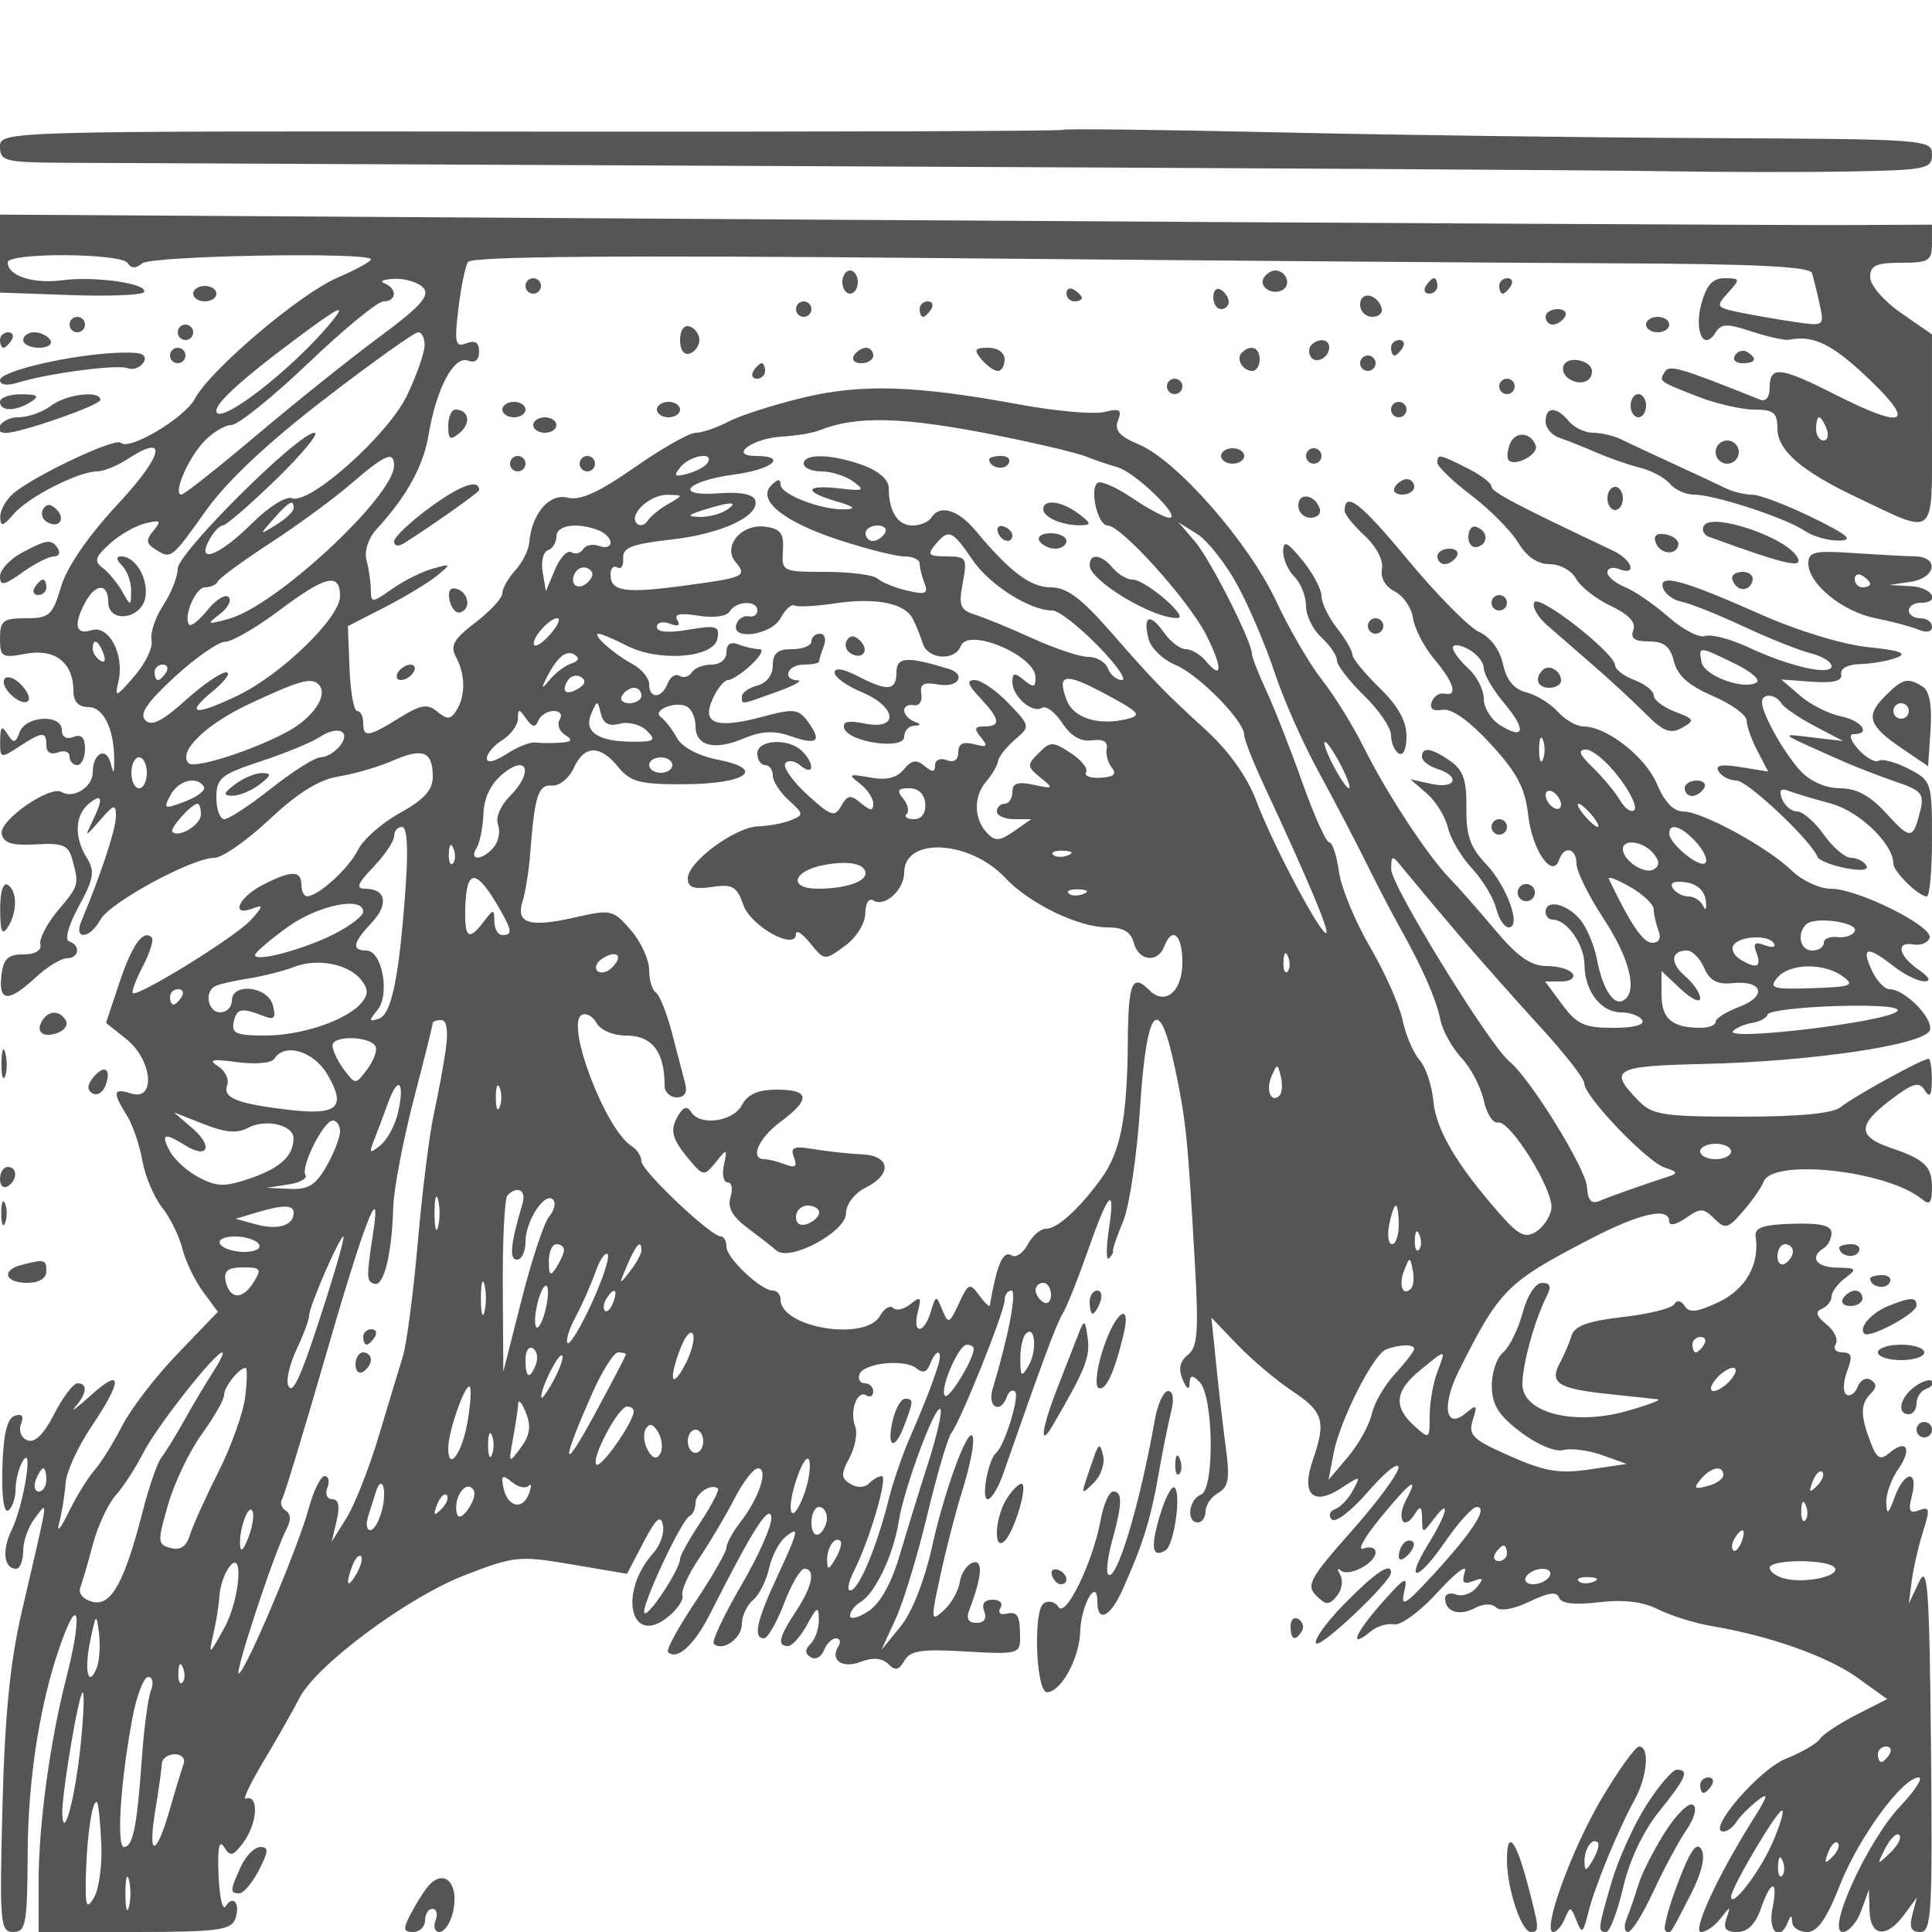 <svg xmlns="http://www.w3.org/2000/svg" version="1.0" width="250" height="250" viewBox="0 0 250 250" preserveAspectRatio="xMidYMid meet">
<g transform="translate(0,250) scale(0.01,-0.01)" fill="#555555" stroke="none">
<path d="M13753 23320 c-16 -17 -3117 -27 -6891 -23 -6823 7 -6862 6 -6862 -195 0 -185 66 -202 775 -208 426 -3 4960 -23 10075 -46 5115 -22 9908 -50 10650 -63 743 -13 1834 -15 2425 -4 1002 18 1075 33 1075 219 0 195 -71 200 -2875 213 -1581 7 -4105 40 -5609 75 -1503 34 -2747 48 -2763 32z"/>
<path d="M0 21719 l0 -505 910 -32 c500 -18 929 -1 953 38 66 108 -632 210 -1053 154 -381 -51 -710 56 -710 231 0 130 1472 121 1553 -10 44 -71 104 -72 187 -3 121 100 2960 150 2960 52 0 -28 -196 -135 -435 -238 -484 -207 -1645 -1193 -1843 -1565 -134 -251 -852 -678 -959 -570 -70 69 -1116 -423 -1388 -654 -96 -81 -174 -220 -172 -307 3 -131 34 -124 175 40 187 218 839 550 1079 550 82 0 260 72 393 159 530 347 468 55 -123 -580 -385 -413 -659 -812 -736 -1069 -112 -374 -152 -410 -457 -410 -293 0 -334 -32 -334 -261 0 -242 24 -257 336 -198 376 70 614 -116 614 -482 0 -139 64 -208 195 -208 197 -1 337 -294 333 -701 -1 -166 -9 -170 -47 -24 -57 219 -231 128 -231 -121 0 -188 -251 -347 -401 -254 -150 92 -811 -366 -777 -539 25 -123 132 -156 444 -138 352 20 420 -9 471 -200 88 -326 86 -331 -190 -659 -138 -165 -240 -360 -225 -432 18 -83 -67 -133 -222 -133 -198 0 -257 -57 -282 -275 -39 -341 92 -349 441 -25 149 138 331 250 406 250 159 0 182 168 30 218 -61 21 -10 208 125 456 194 354 210 452 105 622 -168 270 -158 552 25 704 176 146 191 71 44 -232 -99 -205 -93 -204 100 18 184 211 206 216 206 49 0 -161 -192 -744 -449 -1360 -102 -245 116 -223 249 25 118 221 1187 800 1476 800 100 0 420 224 711 497 367 345 642 515 896 556 202 32 516 124 699 204 389 171 518 120 518 -205 0 -175 -111 -298 -422 -470 -233 -128 -477 -343 -545 -478 -119 -240 -510 -597 -658 -602 -41 -1 -75 66 -75 148 0 190 -133 190 -505 -3 -311 -161 -417 -415 -126 -303 144 55 140 32 -23 -149 -196 -216 -1469 -1004 -1528 -945 -18 17 41 175 132 350 91 175 142 341 114 369 -110 110 -256 -95 -420 -588 l-172 -517 264 -211 c335 -267 384 -804 64 -703 -236 75 -248 20 -61 -279 76 -121 167 -385 202 -586 36 -201 150 -474 255 -608 106 -133 224 -374 264 -535 40 -161 160 -410 266 -555 l193 -262 -517 -538 c-285 -295 -609 -717 -721 -937 -113 -220 -275 -480 -361 -578 -86 -98 -238 -345 -337 -550 -105 -214 -154 -266 -116 -122 36 138 73 367 82 510 10 144 160 472 334 730 408 605 404 776 -8 404 -179 -161 -269 -228 -200 -148 150 173 162 304 27 304 -54 0 -189 -179 -300 -397 -134 -261 -252 -378 -346 -341 -81 31 -117 122 -84 210 40 104 13 140 -81 108 -98 -32 -147 -235 -160 -666 -12 -366 19 -595 75 -560 52 32 95 156 96 277 0 120 44 287 97 369 137 216 5 -585 -149 -900 -128 -260 -99 -500 58 -500 51 0 92 104 92 231 0 127 68 318 152 425 174 223 190 339 -169 -1206 -152 -651 -221 -1350 -251 -2525 -39 -1518 -29 -1625 140 -1625 163 0 182 103 186 1025 5 1022 180 2066 473 2825 200 517 217 181 29 -554 -213 -826 -360 -1909 -360 -2640 l0 -656 1239 0 c1058 0 1249 24 1303 164 75 196 -23 329 -122 168 -39 -62 -80 119 -92 403 -15 350 8 467 71 365 80 -128 115 -120 244 50 191 253 214 636 35 576 -39 -13 69 212 242 500 172 288 377 649 455 802 220 428 1399 1304 2144 1591 636 246 704 253 1382 137 l713 -121 213 408 c160 306 222 362 251 225 22 -101 -33 -263 -122 -362 -455 -503 -303 -1215 179 -836 127 100 215 230 196 288 -20 59 78 275 217 480 140 206 344 551 455 768 111 217 248 394 306 394 139 0 15 -384 -223 -688 -102 -132 -186 -283 -186 -338 0 -54 -181 -370 -402 -701 -221 -331 -381 -624 -354 -650 114 -115 342 91 544 493 539 1068 762 1422 793 1259 18 -92 -155 -488 -383 -879 -229 -391 -391 -736 -361 -766 109 -109 363 69 363 255 0 105 65 244 144 310 79 65 171 248 206 405 35 157 127 340 206 405 196 163 183 99 -105 -520 -262 -562 -308 -785 -165 -785 48 0 164 203 259 450 94 248 213 450 263 450 150 0 104 -229 -108 -550 -221 -333 -248 -450 -103 -450 53 0 164 124 246 275 129 238 150 247 153 70 2 -113 -45 -254 -105 -314 -78 -78 -78 -127 1 -176 60 -37 136 3 169 89 33 86 103 156 156 156 52 0 67 -45 33 -100 -114 -184 47 -296 291 -203 155 59 273 49 353 -29 91 -91 140 -81 209 43 74 131 223 153 794 119 657 -39 703 -29 703 164 0 306 -30 359 -182 324 -77 -17 -109 16 -72 75 37 60 -8 107 -101 107 -107 0 -146 -54 -109 -150 36 -94 -1 -150 -100 -150 -103 0 -136 55 -96 159 168 440 186 666 49 621 -76 -25 -153 -139 -170 -252 -16 -114 -110 -279 -207 -367 -169 -153 -171 -132 -41 464 74 344 201 834 282 1088 81 255 144 548 140 650 -12 314 -350 -558 -529 -1363 -102 -458 -263 -867 -413 -1050 l-246 -300 184 400 c101 220 286 828 411 1350 125 523 265 998 310 1056 121 155 689 1572 690 1719 0 69 39 125 87 125 76 0 -36 -589 -243 -1275 -70 -234 103 -328 184 -100 25 69 72 100 107 68 63 -57 -136 -702 -245 -793 -104 -88 -197 -600 -109 -600 47 0 136 146 199 325 492 1411 690 1946 770 2075 52 83 193 436 316 786 277 793 371 896 284 314 -37 -247 -37 -420 0 -383 37 36 61 81 53 100 -8 18 52 191 132 383 80 193 178 856 218 1475 85 1309 245 1487 452 500 142 -675 162 -867 256 -2506 52 -897 36 -1100 -89 -1200 -105 -82 -126 -181 -69 -319 51 -123 86 -144 90 -55 6 114 33 119 129 23 182 -182 197 -1389 19 -1458 -160 -61 -194 -360 -41 -360 55 0 100 65 100 145 0 80 74 186 164 237 133 75 152 185 99 580 -36 268 -93 758 -126 1088 l-61 600 337 -351 c185 -193 505 -463 711 -600 402 -267 438 -390 264 -892 -155 -442 4 -601 364 -365 256 168 260 167 156 -26 -58 -109 -162 -219 -232 -244 -69 -24 -89 -84 -43 -133 47 -50 254 109 472 361 214 248 390 389 392 313 2 -75 -271 -445 -606 -823 -539 -608 -592 -704 -460 -836 129 -128 165 -129 268 -6 65 79 85 201 44 273 -41 71 -39 97 4 58 100 -91 453 92 453 235 0 59 -70 80 -156 48 -86 -33 10 142 212 389 399 487 515 569 339 240 -128 -240 -31 -409 109 -188 76 119 94 110 98 -53 4 -197 6 -197 151 -6 221 292 177 78 -64 -312 -321 -519 -152 -510 206 11 173 251 359 457 413 457 154 0 -45 -312 -548 -861 -373 -407 -438 -447 -390 -239 51 219 15 201 -296 -150 -346 -391 -423 -598 -134 -358 80 66 216 106 301 89 86 -17 341 172 566 419 224 248 382 366 349 264 -45 -143 -20 -172 107 -123 136 52 144 37 44 -83 -67 -80 -186 -121 -264 -91 -79 30 -143 7 -143 -50 0 -173 183 -233 383 -126 111 59 223 63 277 9 53 -53 229 -23 433 76 243 118 354 133 381 51 26 -77 198 -97 515 -60 320 38 571 8 768 -92 161 -81 473 -179 693 -216 751 -126 1500 -392 1885 -668 l385 -277 -403 -205 c-222 -114 -433 -254 -469 -312 -36 -58 -235 -173 -442 -256 -346 -139 -1033 -941 -805 -941 49 0 125 56 169 125 44 69 166 193 271 275 153 120 141 69 -61 -251 -451 -717 -789 -1449 -668 -1449 64 0 177 79 252 175 130 167 134 167 76 0 -45 -129 -8 -175 140 -175 133 0 236 101 305 300 135 387 227 387 150 0 -59 -296 95 -432 199 -175 40 100 52 100 58 0 4 -69 91 -125 193 -125 133 0 252 170 425 610 242 614 810 1390 1018 1390 62 0 -47 -169 -241 -375 -421 -446 -960 -1625 -742 -1625 76 0 184 124 239 275 l100 275 8 -275 c10 -337 221 -360 449 -50 l165 225 -60 -225 c-44 -165 -16 -225 103 -225 145 0 159 245 138 2404 -21 2072 -42 2365 -155 2125 l-132 -279 39 300 c22 165 87 450 146 634 92 288 85 326 -51 274 -125 -48 -144 -10 -93 191 85 340 -99 320 -225 -24 -80 -220 -102 -234 -108 -72 -4 111 64 305 152 431 185 264 117 404 -106 219 -126 -104 -167 -81 -252 143 -130 341 -129 487 7 623 78 78 78 127 -1 176 -60 37 -136 -2 -169 -88 -33 -86 -99 -132 -146 -103 -47 29 -43 164 8 300 75 195 62 246 -59 246 -85 0 -124 48 -88 107 36 58 -17 174 -119 256 -133 107 -150 164 -60 202 69 28 125 99 125 157 0 58 79 166 175 239 159 121 150 133 -100 136 -274 3 -365 135 -175 253 55 34 100 122 100 196 0 96 -141 130 -502 119 -384 -11 -497 -50 -480 -165 54 -361 -127 -682 -479 -849 -277 -131 -382 -143 -439 -51 -46 74 -99 83 -135 24 -33 -54 -334 -129 -668 -166 -444 -51 -622 -115 -660 -239 -28 -93 -97 -253 -153 -356 -138 -257 -23 -332 616 -400 303 -32 595 -63 650 -70 55 -6 -125 -74 -400 -152 -687 -193 -1350 -22 -1350 349 0 255 159 830 313 1135 65 127 49 175 -58 175 -86 0 -191 -161 -252 -388 -57 -214 -172 -444 -254 -513 -82 -68 -147 -264 -145 -436 2 -241 88 -377 373 -594 213 -161 447 -260 553 -232 101 26 327 -3 502 -66 l318 -114 -480 -71 c-393 -58 -579 -27 -1031 173 -487 215 -543 270 -481 467 63 197 52 207 -92 87 -264 -219 -314 100 -87 552 524 1046 616 1139 1679 1693 662 345 1042 431 1042 236 0 -60 91 -42 213 44 190 133 231 132 370 -7 141 -141 177 -132 376 100 121 141 237 308 259 372 105 315 1603 153 2055 -222 97 -81 127 -46 127 151 0 277 -91 364 -542 518 -418 143 -420 293 -5 609 299 228 379 252 453 134 67 -106 91 -71 92 132 1 151 -18 275 -43 275 -79 0 -979 -495 -1134 -624 -100 -83 -527 -125 -1282 -125 -1001 -1 -1156 22 -1330 199 -405 413 -329 457 841 483 1397 32 2849 248 2921 434 56 147 -320 533 -520 533 -66 0 -170 113 -233 250 -136 299 -55 314 282 50 138 -108 316 -197 397 -198 97 -1 71 52 -75 154 -260 182 -293 365 -57 323 90 -16 182 22 204 85 52 147 -928 636 -1275 636 -147 0 -374 104 -505 232 -314 304 -1163 768 -1407 768 -126 0 -243 122 -340 353 -147 352 -649 746 -952 747 -87 0 -237 86 -332 191 -95 105 -278 218 -407 250 -160 40 -257 157 -302 365 -41 186 -162 350 -308 416 -132 60 -549 483 -928 940 -610 736 -813 892 -813 625 0 -43 117 -187 260 -320 151 -140 244 -319 223 -429 -23 -114 42 -228 165 -291 111 -56 218 -212 237 -347 19 -134 143 -373 275 -530 258 -306 309 -485 128 -445 -62 14 -135 -35 -162 -108 -31 -87 18 -122 139 -102 120 21 344 -138 623 -441 343 -372 447 -569 487 -922 51 -454 314 -833 400 -577 63 188 225 150 225 -52 0 -98 158 -417 350 -709 338 -514 445 -944 261 -1057 -129 -80 -273 143 -348 536 -36 189 -139 426 -230 525 -177 196 -433 245 -433 82 0 -55 42 -100 93 -100 182 0 407 -319 410 -582 4 -347 214 -618 477 -618 115 0 236 -45 270 -100 38 -61 -109 -100 -375 -100 -370 0 -472 46 -659 300 l-222 300 209 0 c115 0 181 45 147 100 -34 55 -185 100 -336 100 -205 0 -376 120 -669 469 -217 259 -483 560 -591 671 -285 294 -814 1101 -1109 1694 -142 284 -385 676 -540 871 -155 196 -422 654 -592 1018 -357 762 -1285 1821 -1778 2027 -249 104 -317 182 -268 309 54 141 23 160 -176 110 -134 -33 -625 10 -1092 96 -1360 251 -2057 272 -2819 87 -377 -92 -808 -230 -957 -309 -150 -78 -340 -143 -423 -143 -82 -1 -438 -203 -790 -449 -464 -324 -702 -432 -867 -390 -236 59 -464 -210 -495 -585 -8 -95 -89 -256 -181 -357 -92 -102 -167 -235 -167 -297 0 -61 -157 -231 -348 -377 -283 -216 -330 -300 -250 -449 122 -227 123 -501 4 -690 -74 -117 -119 -120 -246 -15 -128 107 -212 93 -494 -81 -404 -250 -466 -258 -466 -60 0 82 -35 150 -78 150 -43 0 -87 247 -99 549 l-21 549 474 243 c261 134 564 316 674 406 195 160 194 162 -50 95 -137 -38 -374 -155 -525 -262 -262 -184 -275 -185 -276 -12 -1 100 -26 272 -56 383 -31 118 22 282 129 400 392 427 607 817 675 1227 99 595 328 1025 508 956 92 -35 145 7 145 116 0 118 -51 152 -164 108 -144 -55 -157 1 -105 442 33 278 89 552 125 610 46 73 1941 89 6180 50 3363 -31 7253 -61 8645 -67 1832 -7 2542 -42 2567 -127 19 -64 64 -245 98 -402 62 -282 58 -285 -316 -231 -209 31 -528 86 -710 123 -315 65 -322 76 -159 256 161 178 159 188 -43 188 -155 0 -236 -88 -301 -325 -98 -358 28 -625 180 -381 74 120 149 123 471 16 211 -69 428 -117 483 -106 316 63 561 -57 1029 -504 622 -593 470 -663 -441 -201 -701 355 -839 370 -839 90 0 -128 -49 -191 -125 -160 -1036 415 -1173 455 -1231 361 -79 -127 -87 -121 433 -324 235 -91 561 -166 725 -166 249 0 298 -40 298 -243 0 -285 308 -552 1036 -897 1033 -490 964 -552 964 870 l0 1243 -400 277 c-224 156 -400 359 -400 464 0 150 76 186 400 186 359 0 400 26 400 247 l0 246 -1125 -5 c-619 -3 -6244 26 -12500 65 l-11375 70 0 -504z m5482 -448 c82 -99 -50 -245 -562 -623 -369 -272 -1084 -844 -1590 -1271 -506 -428 -948 -777 -982 -777 -113 0 73 447 281 675 113 124 277 225 364 225 86 0 534 360 995 800 460 440 899 800 974 800 172 0 181 166 13 234 -69 28 -7 54 138 58 144 4 311 -50 369 -121z m-1195 -439 c-501 -612 -1487 -1372 -1487 -1146 0 106 335 410 997 905 598 447 699 497 490 241z m1207 -307 c-3 -96 -104 -383 -225 -637 -242 -511 -1262 -1423 -1492 -1335 -76 30 -304 -114 -510 -319 -418 -419 -733 -544 -562 -225 56 105 136 191 178 191 42 0 353 270 693 600 339 330 561 600 493 600 -207 0 -1769 -1554 -1770 -1760 0 -104 -85 -318 -188 -474 -103 -157 -170 -359 -150 -450 21 -91 -79 -301 -222 -466 -242 -279 -256 -284 -206 -65 79 348 -124 731 -350 660 -206 -66 -236 70 -79 362 131 245 296 249 296 7 0 -289 441 -228 483 67 34 243 -133 519 -315 519 -70 0 -66 -42 12 -120 66 -66 119 -212 117 -325 -3 -204 -4 -204 -118 -5 -63 110 -176 246 -252 303 -113 84 -96 140 93 311 126 115 334 234 461 264 196 48 212 34 106 -93 -100 -121 -96 -168 19 -241 210 -133 207 -135 659 499 273 383 797 876 1536 1444 616 475 1161 863 1210 863 49 0 86 -79 83 -175z m7456 -1169 c495 -100 990 -218 1100 -262 110 -45 293 -107 407 -139 231 -64 841 -655 676 -655 -58 0 -272 113 -476 252 -204 138 -407 229 -450 202 -115 -71 -5 -554 126 -554 175 0 1044 -964 1272 -1410 217 -426 216 -606 -3 -342 -70 83 -186 152 -259 152 -72 0 -201 99 -285 219 -179 256 -274 212 -195 -90 31 -117 187 -267 347 -333 301 -125 890 -724 890 -906 0 -56 109 -336 242 -621 573 -1231 857 -1903 821 -1940 -58 -57 -695 1143 -906 1707 -113 302 -352 641 -634 900 -579 531 -673 628 -1264 1303 -368 421 -558 561 -760 561 -265 0 -529 198 -973 731 -231 276 -467 346 -576 169 -34 -55 -144 -100 -245 -100 -189 0 -305 186 -305 488 0 104 -132 219 -332 292 -404 146 -768 156 -768 20 0 -55 104 -100 231 -100 127 0 311 -59 410 -131 158 -115 136 -126 -181 -89 -448 52 -468 -43 -35 -168 225 -65 260 -97 115 -103 -304 -13 -840 192 -840 321 0 76 -36 74 -118 -8 -192 -192 152 -472 874 -709 357 -117 737 -213 846 -213 109 0 198 -41 198 -92 0 -50 28 -165 63 -255 52 -136 14 -152 -225 -95 -159 37 -331 107 -383 155 -52 48 -353 87 -669 87 -564 0 -573 5 -555 275 15 222 -28 281 -225 309 -307 44 -559 -249 -390 -453 156 -188 123 -204 -667 -310 -764 -103 -949 -75 -949 146 0 79 40 120 89 90 48 -30 82 23 75 117 -11 139 107 186 621 244 661 75 1157 309 1086 513 -26 74 -202 107 -467 86 -599 -46 -430 159 200 243 494 66 695 240 276 240 -356 0 -46 229 341 251 181 10 397 46 479 79 492 197 1102 178 2350 -74z m10686 94 c32 -82 14 -150 -39 -150 -53 0 -97 68 -97 150 0 83 18 150 39 150 22 0 66 -67 97 -150z m-18537 -475 c-3 -398 -1529 -1815 -2133 -1981 -290 -80 -300 -76 -123 58 106 80 158 180 116 222 -42 42 -163 -32 -270 -163 -107 -132 -214 -220 -238 -196 -88 89 77 485 202 485 72 0 145 34 164 75 18 42 326 267 683 500 358 233 830 580 1050 771 432 374 551 424 549 229z m4058 37 c-29 -48 -147 -112 -261 -142 -170 -45 -186 -29 -89 88 126 152 441 201 350 54z m-507 -531 c-110 -63 -231 -161 -270 -220 -38 -58 -100 -74 -139 -36 -113 114 166 375 396 372 210 -3 210 -5 13 -116z m-4850 -57 c0 -42 -101 -138 -225 -214 -224 -138 -224 -138 -35 76 204 229 260 259 260 138z m5600 -24 c-82 -53 -240 -93 -350 -89 -165 7 -156 23 50 89 354 113 475 113 300 0z m-1658 -261 c87 -33 158 -105 158 -160 0 -55 -66 -75 -147 -44 -81 31 -174 12 -207 -41 -33 -53 -102 -71 -153 -40 -51 32 -146 -68 -211 -223 l-118 -281 -42 247 c-23 135 8 263 68 283 61 20 110 100 110 178 0 147 266 187 542 81z m3708 -39 c-34 -55 -104 -100 -156 -100 -52 0 -94 45 -94 100 0 55 70 100 156 100 86 0 128 -45 94 -100z m4566 -679 c152 -281 366 -786 477 -1122 110 -337 365 -912 566 -1280 201 -368 476 -894 612 -1169 135 -275 334 -657 442 -850 297 -531 469 -923 527 -1202 29 -139 151 -358 271 -487 121 -129 250 -376 288 -548 37 -172 120 -302 184 -288 158 34 724 -878 692 -1115 -14 -104 -103 -238 -198 -298 -142 -89 -228 -46 -478 240 -554 632 -817 1081 -852 1452 -18 201 -99 440 -179 531 -80 91 -179 323 -219 515 -40 193 -230 620 -423 950 -193 330 -373 769 -401 975 -28 206 -84 375 -125 375 -40 0 -197 349 -348 775 -151 426 -360 958 -464 1182 -103 223 -188 440 -188 481 0 161 -540 1226 -739 1457 l-211 246 245 -154 c134 -85 369 -385 521 -666z m-3433 336 c222 -327 743 -657 1036 -657 77 0 338 -202 581 -450 243 -247 386 -450 318 -450 -68 0 -150 68 -182 150 -31 83 -145 150 -253 150 -108 0 -429 106 -714 236 -286 130 -622 269 -747 308 -198 62 -220 117 -164 414 60 322 48 342 -209 342 -232 0 -254 23 -149 150 175 211 220 193 483 -193z m-4973 -287 c-128 -128 -258 -29 -163 125 37 60 113 80 169 45 68 -42 66 -98 -6 -170z m-3210 -187 c0 -274 -756 -1009 -1317 -1280 -562 -271 -700 -251 -333 50 165 135 244 246 175 247 -68 0 -307 -165 -529 -366 -296 -267 -435 -335 -515 -255 -81 81 21 232 379 562 269 248 564 453 655 455 91 2 404 184 697 404 603 453 788 496 788 183z m7410 -288 c42 -80 100 -224 130 -320 64 -209 416 -234 493 -34 94 245 967 -123 967 -409 0 -128 -28 -134 -150 -32 -122 101 -150 96 -150 -26 0 -186 259 -411 385 -333 51 31 168 -57 260 -197 111 -169 240 -244 386 -224 142 19 209 -18 190 -106 -15 -74 15 -187 67 -250 66 -80 23 -118 -146 -128 -132 -8 -217 23 -188 70 29 47 -60 159 -198 249 -233 153 -263 153 -416 0 -153 -153 -151 -176 23 -317 176 -143 171 -148 -88 -93 -205 44 -275 20 -275 -93 0 -84 -45 -152 -100 -152 -55 0 -100 -45 -100 -100 0 -55 100 -100 222 -100 l223 0 -224 -156 c-183 -129 -245 -133 -347 -25 -174 184 -180 472 -14 666 78 91 147 210 154 265 7 55 105 179 217 277 203 176 203 176 -83 475 -157 164 -352 298 -434 298 -112 0 -95 -57 69 -231 259 -277 273 -369 55 -369 -129 0 -138 -29 -45 -142 97 -117 82 -133 -87 -88 -144 37 -206 6 -206 -105 0 -100 -56 -137 -150 -101 -83 32 -150 3 -150 -66 0 -92 -34 -95 -137 -9 -104 87 -168 76 -269 -46 -92 -111 -226 -143 -438 -103 -272 50 -286 41 -131 -78 96 -74 175 -191 175 -260 0 -99 -34 -98 -160 6 -134 112 -174 106 -254 -36 -84 -151 -132 -135 -438 143 -188 172 -317 353 -287 404 32 51 118 40 198 -26 171 -143 189 19 21 187 -173 173 -580 151 -580 -30 0 -82 45 -150 100 -150 55 0 100 -61 100 -135 0 -73 93 -218 207 -321 195 -177 196 -191 25 -258 -100 -40 -290 -75 -423 -79 -297 -9 -909 -462 -909 -673 0 -118 76 -146 311 -111 268 39 324 7 407 -231 97 -280 682 -602 682 -376 0 59 83 4 184 -121 184 -227 186 -227 447 -37 150 109 264 292 266 423 2 134 47 204 107 166 146 -89 396 139 396 362 0 465 850 421 1307 -68 311 -332 948 -641 1321 -641 207 0 306 -58 343 -200 61 -235 310 -266 393 -50 104 271 236 157 236 -203 0 -377 -222 -565 -427 -360 -222 222 -273 102 -279 -662 -7 -986 -93 -1430 -344 -1775 -287 -395 -568 -650 -715 -650 -71 0 -177 -91 -236 -203 -60 -111 -152 -176 -205 -143 -115 71 -192 -103 -286 -648 -5 -24 -66 36 -138 134 -120 164 -140 157 -262 -106 -124 -265 -138 -271 -214 -84 -80 194 -84 193 -150 -25 -88 -294 -243 -294 -167 0 49 192 35 207 -94 101 -83 -68 -184 -91 -225 -51 -40 40 -117 -5 -170 -101 -189 -336 -1288 -155 -1288 212 0 63 -45 114 -99 114 -155 0 -601 421 -601 568 0 73 -34 133 -75 134 -131 2 -1025 850 -1025 971 0 65 -57 153 -127 197 -336 210 -855 1567 -649 1695 56 35 144 -11 194 -101 52 -94 217 -164 383 -164 339 0 499 -209 499 -650 0 -82 71 -150 157 -150 100 0 140 63 110 175 -25 96 -102 390 -170 653 -68 262 -163 501 -211 530 -47 30 -86 161 -86 292 0 132 -107 363 -237 514 -228 265 -255 271 -717 166 -593 -136 -776 -80 -684 207 37 117 81 393 98 613 58 755 104 901 282 885 94 -8 221 93 281 225 137 301 341 306 577 15 156 -192 278 -225 838 -223 811 2 1087 192 459 316 -260 51 -470 162 -537 283 -60 110 -154 230 -207 269 -127 90 203 219 342 133 58 -36 105 -147 105 -248 0 -257 240 -321 616 -163 233 98 398 108 607 35 352 -123 418 -72 235 179 -126 173 -181 179 -594 69 -599 -160 -790 -91 -642 233 61 133 150 242 198 242 49 0 185 90 303 200 118 110 165 200 104 200 -61 0 -182 27 -269 61 -104 40 -158 5 -158 -100 0 -93 -82 -161 -194 -161 -107 0 -222 -46 -257 -102 -35 -56 -105 -75 -157 -43 -51 32 -120 -13 -153 -99 -76 -197 -239 -204 -239 -10 0 81 -100 201 -223 266 -244 131 -528 388 -429 388 34 0 197 -70 363 -155 413 -214 1125 -159 1172 90 32 165 -10 178 -374 117 -264 -45 -409 -32 -409 36 0 58 75 77 166 42 108 -42 143 -25 98 47 -47 77 36 94 271 56 199 -32 368 -9 408 56 86 138 357 147 357 11 0 -55 -51 -89 -112 -75 -62 14 -134 -31 -159 -100 -80 -218 453 -146 572 78 60 111 141 185 179 162 39 -22 273 -10 520 27 529 79 905 5 1010 -197z m-4681 -192 c-92 -108 -188 -177 -213 -152 -60 59 185 349 295 349 48 0 11 -89 -82 -197z m-5791 -258 c34 -89 18 -129 -39 -94 -55 33 -99 103 -99 155 0 144 72 112 138 -61z m17862 -191 c0 -76 118 -279 262 -451 293 -347 268 -486 -52 -286 -116 72 -210 226 -210 342 0 115 -90 291 -200 391 -110 100 -200 221 -200 269 0 48 90 40 200 -19 110 -59 200 -170 200 -246z m-11805 61 c-80 -26 -205 -119 -277 -206 -104 -125 -117 -127 -60 -9 139 286 265 397 373 331 72 -45 60 -84 -36 -116z m-5245 -115 c-34 -55 -82 -100 -106 -100 -24 0 -44 45 -44 100 0 55 48 100 106 100 58 0 78 -45 44 -100z m5339 -207 c-161 -99 -234 -47 -142 102 37 60 114 79 171 44 67 -41 57 -93 -29 -146z m7089 -398 c-363 -89 -687 14 -774 243 -132 347 -27 364 501 81 445 -239 476 -275 273 -324z m-10456 449 c132 -132 -65 -431 -405 -613 -459 -247 -1199 -482 -1276 -406 -145 146 223 504 788 768 646 302 800 345 893 251z m4178 -144 c0 -55 -70 -100 -156 -100 -86 0 -128 45 -94 100 34 55 104 100 156 100 52 0 94 -45 94 -100z m-278 -365 c112 29 269 -12 348 -91 126 -125 101 -144 -188 -142 -446 2 -632 129 -531 363 78 179 81 179 124 1 30 -129 104 -169 247 -131z m-1056 40 c28 69 117 125 198 125 83 0 118 -49 79 -111 -38 -61 -7 -151 69 -199 106 -67 92 -90 -62 -100 -110 -8 -255 -7 -323 2 -67 9 -236 -59 -375 -150 -151 -99 -252 -121 -252 -54 0 61 90 167 200 235 110 69 201 193 202 276 1 134 13 134 107 1 80 -113 119 -119 157 -25z m-2573 -334 c-65 -78 -175 -141 -246 -141 -71 0 -357 -180 -635 -400 -278 -220 -552 -400 -609 -400 -57 0 -103 126 -103 279 0 252 58 299 575 470 316 104 661 246 766 316 236 156 412 69 252 -124z m15573 -166 c-28 -69 -50 -12 -50 125 0 138 22 194 50 125 28 -69 28 -181 0 -250z m-2616 -75 c85 -165 133 -300 105 -300 -27 0 -120 135 -205 300 -85 165 -133 300 -105 300 27 0 120 -135 205 -300z m3598 -157 c150 -196 240 -387 200 -425 -39 -37 -122 19 -185 126 -62 106 -221 297 -353 425 -175 169 -198 231 -86 231 84 0 275 -160 424 -357z m-19048 57 c0 -110 -45 -200 -100 -200 -55 0 -100 90 -100 200 0 110 45 200 100 200 55 0 100 -90 100 -200z m4698 -302 c-122 -122 -188 -280 -154 -368 33 -86 8 -217 -55 -293 -142 -171 -329 -182 -223 -12 43 69 83 269 90 446 7 208 96 390 253 517 319 261 395 16 89 -290z m2102 402 c0 -55 -67 -100 -150 -100 -82 0 -150 45 -150 100 0 55 68 100 150 100 83 0 150 -45 150 -100z m-6062 -280 c27 -45 -82 -130 -243 -191 -271 -103 -285 -97 -190 80 104 195 343 256 433 111z m9335 -220 c9 -123 -47 -200 -146 -200 -88 0 -131 30 -95 66 37 36 16 126 -45 200 -87 104 -69 134 79 134 120 0 197 -75 207 -200z m8227 -12 c0 -55 -45 -72 -100 -38 -55 34 -100 107 -100 162 0 55 45 72 100 38 55 -34 100 -107 100 -162z m-17600 -127 c0 -134 -286 -308 -369 -225 -41 41 248 364 326 364 24 0 43 -63 43 -139z m18000 -11 c68 -82 102 -150 74 -150 -27 0 -106 68 -174 150 -68 82 -102 150 -74 150 27 0 106 -68 174 -150z m-15351 -925 c-83 -1171 -181 -1653 -349 -1708 -127 -42 -130 -25 -16 113 166 201 61 770 -142 770 -197 0 -178 99 68 361 224 238 185 439 -85 439 -125 0 -100 65 106 280 148 155 269 335 269 400 0 66 46 120 102 120 66 0 83 -277 47 -775z m16702 574 c99 -110 152 -230 116 -266 -73 -73 -467 250 -467 382 0 146 162 93 351 -116z m-16091 -272 c-33 -33 -56 26 -52 131 5 117 28 141 60 61 29 -72 26 -159 -8 -192z m15533 132 c83 -101 86 -160 7 -209 -116 -71 -400 115 -400 262 0 138 263 103 393 -53z m-7574 -27 c-72 -29 -159 -26 -192 8 -33 33 26 56 131 52 117 -5 141 -28 61 -60z m-2619 -232 c0 -113 -269 -200 -617 -200 -385 0 -329 228 75 306 318 62 542 18 542 -106z m7648 -764 c274 -322 758 -869 1075 -1215 317 -345 577 -678 577 -738 0 -170 819 -1025 1047 -1094 155 -47 168 -73 53 -110 -337 -109 -759 -258 -900 -318 -108 -45 -154 5 -164 177 -13 240 -736 1410 -1005 1627 -255 207 -1531 2279 -1529 2485 2 195 7 194 175 -14 95 -117 397 -477 671 -800z m-12373 286 c151 -265 156 -322 25 -322 -55 0 -101 79 -103 175 -3 167 -10 167 -136 0 -192 -253 -248 -218 -241 150 11 552 140 551 455 -3z m14924 11 c1 -64 28 -188 62 -275 38 -98 7 -158 -82 -158 -117 0 -278 236 -560 825 -20 42 103 -3 272 -100 169 -96 308 -228 308 -292z m673 117 c14 -110 -1 -144 -32 -75 -31 69 -118 125 -192 125 -75 0 -166 49 -203 108 -43 69 18 97 168 75 146 -20 244 -109 259 -233z m-8053 82 c-72 -29 -159 -26 -192 8 -33 33 26 56 131 52 117 -5 141 -28 61 -60z m-9319 -230 c0 -54 -169 -183 -375 -288 -399 -202 -1025 -368 -1025 -273 0 32 187 193 415 358 398 289 985 409 985 203z m19300 -252 c-27 -55 -129 -89 -225 -76 -96 13 -175 -21 -175 -75 0 -55 -67 -99 -150 -99 -155 0 -204 212 -79 338 108 108 686 27 629 -88z m-1047 -155 c32 -52 -19 -63 -115 -26 -132 50 -158 27 -108 -102 70 -184 -6 -211 -218 -77 -76 48 -113 128 -82 177 75 122 453 142 523 28z m-15033 -315 c-64 -64 -150 -83 -190 -43 -41 41 -9 114 70 163 187 115 271 31 120 -120z m8740 -53 c-33 -33 -56 26 -52 131 5 117 28 141 60 61 29 -72 26 -159 -8 -192z m5392 48 c73 -165 170 -218 366 -197 392 40 454 -168 91 -305 -170 -64 -309 -152 -309 -195 0 -43 -86 -78 -192 -78 -371 0 -508 116 -508 428 l0 307 250 -235 c138 -129 250 -182 250 -116 0 65 -88 193 -195 285 -200 171 -187 331 27 331 66 0 165 -101 220 -225z m-17379 -154 c94 -117 96 -188 8 -294 -188 -227 -774 -427 -1251 -427 -371 0 -438 29 -406 175 39 179 98 190 394 75 132 -52 156 -22 113 142 -65 247 -531 298 -531 58 0 -82 -67 -150 -150 -150 -154 0 -210 251 -75 334 41 26 236 72 432 103 197 31 467 99 600 151 300 117 702 39 866 -167z m19172 45 c162 -118 115 -136 -395 -153 -510 -17 -564 -1 -453 134 157 189 602 199 848 19z m-21495 -266 c-34 -55 -82 -100 -106 -100 -24 0 -44 45 -44 100 0 55 48 100 106 100 58 0 78 -45 44 -100z m22198 -187 c-146 -140 -2255 -391 -2120 -253 43 43 154 90 248 104 94 14 183 63 198 109 16 47 421 95 900 109 543 15 835 -11 774 -69z m-18779 -488 c-29 -206 -99 -584 -155 -839 -57 -255 -150 -1000 -207 -1656 -57 -655 -145 -1323 -195 -1485 -50 -162 -192 -630 -314 -1039 -123 -409 -310 -882 -415 -1050 l-191 -306 65 275 c43 185 25 275 -57 275 -67 0 -96 67 -64 150 32 83 16 150 -35 150 -51 0 -145 -191 -208 -425 -137 -502 -798 -2066 -901 -2130 -75 -46 461 1581 618 1873 57 107 53 193 -11 233 -56 34 -78 102 -49 149 29 48 274 852 544 1787 511 1774 749 2398 635 1663 -90 -587 -89 -636 21 -663 119 -30 222 397 238 987 7 233 125 856 262 1386 138 529 250 979 250 1001 0 21 50 39 111 39 70 0 91 -137 58 -375z m-905 23 c16 -54 -37 -185 -117 -292 -146 -192 -148 -192 -294 0 -81 107 -148 248 -150 313 -4 142 518 123 561 -21z m-630 -348 c253 -428 139 -536 -489 -462 -678 79 -869 156 -805 322 28 74 -25 184 -119 244 -133 84 -77 96 248 52 236 -32 446 -13 481 44 130 210 507 100 684 -200z m12325 -274 c-109 -110 -184 64 -106 245 74 171 80 171 121 -4 24 -100 17 -209 -15 -241z m-11406 -212 c-36 -165 -139 -360 -228 -432 -142 -116 -153 -107 -83 68 43 110 124 326 180 480 129 357 218 279 131 -116z m1313 61 c-28 -69 -50 -12 -50 125 0 138 22 194 50 125 28 -69 28 -181 0 -250z m-3253 -268 c225 120 588 35 585 -139 -2 -227 -171 -382 -557 -515 -328 -113 -431 -112 -662 8 -150 77 -321 231 -380 340 -122 229 -75 248 198 78 294 -184 365 -13 92 222 l-239 205 384 -151 c282 -112 436 -125 579 -48z m1187 -49 c0 -78 -79 -280 -175 -449 -139 -244 -237 -305 -475 -293 l-300 14 277 42 c152 23 254 78 226 123 -66 106 235 705 354 705 51 0 93 -64 93 -142z m18000 -258 c0 -55 -90 -100 -200 -100 -110 0 -200 45 -200 100 0 55 90 100 200 100 110 0 200 -45 200 -100z m-16731 -975 c-25 -96 -46 -17 -46 175 0 193 21 271 46 175 25 -96 25 -254 0 -350z m1092 300 c-155 -525 -175 -725 -72 -725 61 0 111 104 111 231 0 269 250 652 356 546 40 -40 18 -138 -50 -219 -67 -81 -228 -566 -357 -1078 l-236 -930 -7 1108 c-3 610 24 1139 61 1175 129 130 246 65 194 -108z m-2961 -119 c0 -164 -202 -227 -481 -151 l-269 74 250 75 c359 109 500 109 500 2z m14300 -156 c0 -137 -39 -250 -86 -250 -48 0 -65 113 -38 250 26 138 65 250 86 250 21 0 38 -112 38 -250z m260 -323 c-33 -33 -56 26 -52 131 5 117 28 141 60 61 29 -72 26 -159 -8 -192z m-15010 73 c35 -56 -47 -100 -188 -100 -138 0 -278 45 -312 100 -35 56 47 100 188 100 138 0 278 -45 312 -100z m881 -675 c-331 -1040 -447 -1303 -504 -1146 -25 71 26 280 113 465 88 185 160 380 160 433 0 115 394 1023 444 1023 18 0 -77 -349 -213 -775z m3067 600 c0 -41 -45 -142 -98 -225 -78 -121 -97 -107 -98 75 -1 124 43 225 98 225 55 0 99 -34 98 -75z m1002 -6 c0 -44 -68 -168 -152 -275 -140 -180 -143 -174 -34 81 118 275 186 346 186 194z m14900 -13 c0 -52 -45 -122 -100 -156 -55 -34 -100 8 -100 94 0 86 45 156 100 156 55 0 100 -42 100 -94z m-15541 -665 c-144 -314 -285 -548 -314 -520 -28 29 19 182 104 340 85 159 200 419 256 578 55 159 126 263 158 231 32 -31 -60 -314 -204 -629z m10600 185 c-108 -108 -165 43 -89 235 71 180 76 180 111 6 20 -100 10 -209 -22 -241z m-14982 74 c-143 -228 -312 -213 -359 33 -24 121 38 167 226 167 233 0 246 -19 133 -200z m2992 -375 c-25 -96 -46 -17 -46 175 0 193 21 271 46 175 25 -96 25 -254 0 -350z m788 18 c-37 -147 -89 -244 -117 -217 -27 28 -20 170 17 317 37 146 90 244 117 216 28 -27 20 -170 -17 -316z m6543 201 c0 -86 -45 -128 -100 -94 -55 34 -100 104 -100 156 0 52 45 94 100 94 55 0 100 -70 100 -156z m-5665 -98 c-33 -85 -81 -133 -107 -107 -27 26 -18 96 18 154 98 160 156 129 89 -47z m925 -815 c-178 -329 -210 -170 -48 237 61 155 132 228 156 163 25 -65 -24 -245 -108 -400z m4450 -3 c-91 -156 -104 -146 -107 80 -2 142 31 293 72 334 120 121 149 -218 35 -414z m8740 272 c-34 -55 -82 -100 -106 -100 -24 0 -44 45 -44 100 0 55 48 100 106 100 58 0 78 -45 44 -100z m-15115 -253 c-79 -207 -135 -183 -135 59 0 113 43 179 96 147 52 -33 70 -125 39 -206z m5665 198 c0 -133 -320 -658 -371 -607 -77 76 174 662 283 662 48 0 88 -25 88 -55z m5700 1 c0 -30 -111 -174 -246 -321 -136 -146 -272 -381 -303 -522 -31 -141 -170 -391 -308 -555 l-252 -298 67 350 c81 420 510 1269 674 1336 168 68 368 74 368 10z m-15537 -290 c-87 -134 -255 -415 -372 -625 -117 -209 -254 -432 -304 -494 -50 -62 -160 -377 -242 -700 -236 -920 -409 -1228 -651 -1164 -116 30 -184 110 -155 184 27 72 101 325 164 562 63 237 196 521 294 631 99 110 259 358 357 550 170 336 928 1300 1023 1300 25 0 -26 -110 -114 -244z m4399 -122 c-85 -156 -156 -252 -158 -214 -7 119 226 583 270 539 23 -23 -28 -169 -112 -325z m938 340 c0 -15 -182 -363 -405 -775 -425 -785 -443 -657 -36 261 131 297 284 540 340 540 55 0 101 -12 101 -26z m4038 -149 c-79 -247 -185 -516 -375 -954 -90 -209 -206 -547 -257 -750 -152 -611 -378 -1162 -491 -1199 -61 -21 -43 91 40 258 204 409 440 1220 355 1220 -38 0 -113 -43 -166 -96 -57 -57 -154 -60 -240 -6 -123 75 -124 127 -11 339 73 137 107 320 73 406 -75 197 25 474 144 401 50 -31 90 -8 90 50 0 58 -49 106 -108 106 -60 0 -92 51 -71 114 50 149 585 206 738 79 80 -67 136 -50 176 54 82 212 171 193 103 -22z m6460 -82 c-54 -141 -98 -395 -98 -565 0 -303 -4 -305 -200 -128 -272 247 -251 451 75 718 345 282 339 283 223 -25z m-15425 -318 c-25 -206 -182 -645 -348 -975 -167 -330 -332 -697 -368 -815 -44 -146 -122 -199 -247 -167 -173 46 -175 79 -34 565 82 284 279 695 437 912 158 217 287 444 287 505 0 105 196 350 279 350 22 0 19 -169 -6 -375z m19227 225 c-68 -82 -169 -150 -224 -150 -56 0 -45 66 24 150 68 83 169 150 224 150 56 0 45 -66 -24 -150z m-16349 -543 c-70 -413 -251 -662 -251 -345 0 215 223 848 279 792 23 -22 10 -223 -28 -447z m688 -340 c-157 -212 -160 -209 -100 121 34 185 64 388 67 450 4 61 49 7 100 -121 69 -172 51 -291 -67 -450z m1461 470 c0 -136 -426 -744 -482 -688 -75 74 284 751 398 751 46 0 84 -28 84 -63z m3815 -654 c-112 -348 -279 -890 -372 -1205 -108 -367 -253 -627 -406 -727 -130 -86 -237 -112 -237 -58 0 53 61 133 136 177 187 110 424 608 491 1030 67 431 474 1532 542 1465 26 -27 -43 -334 -154 -682z m-3473 103 c-47 -76 -99 -59 -161 52 -51 90 -61 214 -23 276 47 76 99 59 161 -52 51 -90 61 -214 23 -276z m-2176 -11 c-28 -69 -50 -12 -50 125 0 138 22 194 50 125 28 -69 28 -181 0 -250z m2734 175 c0 -82 -45 -150 -100 -150 -55 0 -100 68 -100 150 0 83 45 150 100 150 55 0 100 -67 100 -150z m1301 -697 c-159 -420 -241 -226 -91 215 73 215 145 313 164 224 19 -87 -14 -284 -73 -439z m-9801 197 c0 -82 -44 -150 -97 -150 -53 0 -71 68 -39 150 31 83 75 150 97 150 21 0 39 -67 39 -150z m21700 62 c0 -49 -93 -113 -206 -142 -169 -45 -184 -29 -87 88 132 159 293 189 293 54z m1212 -139 c-98 -98 -110 -86 -56 56 38 99 94 154 125 124 30 -31 0 -112 -69 -180z m-16673 0 c40 39 41 -8 4 -105 -84 -219 -280 -166 -330 87 -30 155 -10 167 110 68 80 -67 177 -89 216 -50z m-1895 -311 c-36 -144 -104 -262 -152 -262 -47 0 -60 79 -29 175 31 96 75 238 99 314 76 248 150 43 82 -227z m1129 32 c-67 -108 -138 -149 -157 -92 -56 167 73 416 181 350 63 -39 54 -133 -24 -258z m2992 -190 c-146 -220 -265 -434 -265 -477 -1 -132 -408 -752 -460 -700 -59 58 477 1208 585 1256 41 19 75 94 75 167 0 127 206 261 290 188 21 -19 -80 -214 -225 -434z m-3353 169 c-98 -98 -110 -86 -56 56 38 99 94 154 125 124 30 -31 0 -112 -69 -180z m17648 -146 c-33 -33 -56 26 -52 131 5 117 28 141 60 61 29 -72 26 -159 -8 -192z m-20151 -236 c-64 -159 -98 -185 -103 -74 -8 221 121 551 165 419 19 -57 -9 -212 -62 -345z m7491 265 c0 -79 -45 -172 -100 -206 -55 -34 -100 31 -100 144 0 113 45 206 100 206 55 0 100 -65 100 -144z m11835 -310 c-33 -85 -81 -133 -107 -107 -27 26 -18 96 18 154 98 160 156 129 89 -47z m-11723 -213 c-87 -150 -106 -155 -109 -25 -3 169 102 320 173 250 23 -24 -5 -125 -64 -225z m8688 67 c0 -55 -48 -100 -106 -100 -58 0 -78 45 -44 100 34 55 82 100 106 100 24 0 44 -45 44 -100z m-14888 -267 c-118 -203 -146 -138 -50 113 35 90 84 142 110 116 25 -26 -1 -129 -60 -229z m-1711 -701 c-195 -354 -205 -360 -141 -82 38 165 74 390 80 500 6 110 56 268 111 350 207 314 163 -383 -50 -768z m20842 779 c67 -108 -393 -205 -653 -137 -104 27 -190 89 -190 138 0 115 772 115 843 -1z m-3693 -111 c-34 -55 -129 -100 -212 -100 -82 0 -122 45 -88 100 34 55 129 100 212 100 82 0 122 -45 88 -100z m569 -68 c-72 -29 -159 -26 -192 8 -33 33 26 56 131 52 117 -5 141 -28 61 -60z m-19364 -1105 c-109 -284 -169 -54 -88 338 74 359 81 366 114 102 18 -156 7 -354 -26 -440z m1105 -200 c-33 -33 -56 26 -52 131 5 117 28 141 60 61 29 -72 26 -159 -8 -192z m-407 -102 c-37 -96 -90 -490 -117 -875 -61 -879 -116 -1150 -231 -1150 -101 0 -44 865 110 1675 54 289 146 525 203 525 58 0 73 -77 35 -175z m-909 -700 c-70 -688 -225 -1269 -238 -894 -8 250 214 1569 265 1569 23 0 11 -304 -27 -675z m23406 -125 c-34 -55 -82 -100 -106 -100 -24 0 -44 45 -44 100 0 55 48 100 106 100 58 0 78 -45 44 -100z m-22074 -125 c-24 -69 -107 -339 -182 -600 -177 -612 -285 -612 -184 0 43 261 81 531 84 600 3 69 78 125 167 125 88 0 140 -56 115 -125z m-1065 -1031 c13 -276 -30 -590 -94 -698 -100 -166 -116 -120 -105 304 13 511 87 985 144 927 18 -17 42 -257 55 -533z m21614 -13 c-166 -371 -525 -833 -525 -675 0 117 619 1159 663 1115 22 -23 -40 -221 -138 -440z m1532 -108 c-172 -165 -175 -163 -61 61 66 128 148 206 181 172 34 -33 -20 -138 -120 -233z m-745 -50 c-98 -98 -110 -86 -56 56 38 99 94 154 125 124 30 -31 0 -112 -69 -180z m-652 -246 c-33 -33 -56 26 -52 131 5 117 28 141 60 61 29 -72 26 -159 -8 -192z m-21391 -402 c-25 -96 -46 -17 -46 175 0 193 21 271 46 175 25 -96 25 -254 0 -350z"/>
<path d="M12800 19056 c0 -106 192 -150 249 -58 35 56 -7 102 -93 102 -86 0 -156 -20 -156 -44z"/>
<path d="M13500 18411 c0 -106 248 -212 483 -208 144 3 140 24 -27 150 -217 164 -456 194 -456 58z"/>
<path d="M12913 18113 c41 -126 187 -155 187 -38 0 41 -51 92 -112 113 -62 20 -96 -14 -75 -75z"/>
<path d="M13450 18000 c34 -55 127 -100 206 -100 79 0 144 45 144 100 0 55 -93 100 -206 100 -113 0 -178 -45 -144 -100z"/>
<path d="M14100 17686 c0 -200 819 -692 1137 -683 158 5 -418 497 -580 497 -73 0 -189 68 -257 150 -148 178 -300 196 -300 36z"/>
<path d="M10500 16700 c0 -55 -112 -100 -250 -100 -187 0 -250 -53 -250 -209 0 -126 -80 -231 -200 -262 -110 -29 -200 -92 -200 -141 0 -109 -28 -113 450 59 220 79 344 146 275 149 -211 7 -138 204 75 204 110 0 200 19 200 42 0 23 27 113 61 200 33 87 11 158 -50 158 -61 0 -111 -45 -111 -100z"/>
<path d="M10960 16716 c-35 -56 -15 -132 45 -169 154 -95 253 35 125 163 -72 72 -128 74 -170 6z"/>
<path d="M11600 16302 c0 -242 -112 -253 -505 -49 -183 94 -295 111 -295 44 0 -59 158 -173 350 -253 455 -191 487 -496 42 -407 -221 44 -296 26 -267 -63 61 -181 775 -281 775 -108 0 74 56 138 125 142 100 6 100 18 0 58 -69 28 -125 92 -125 142 0 51 56 81 125 67 69 -14 112 51 97 144 -22 131 29 158 225 123 253 -46 364 130 128 203 -537 165 -675 156 -675 -43z"/>
<path d="M9600 10700 c-115 -216 -543 -274 -657 -89 -47 77 -94 69 -154 -25 -127 -200 -104 -309 117 -576 195 -234 204 -235 355 -50 148 183 152 182 106 -35 -27 -124 -4 -225 49 -225 54 0 70 -85 37 -190 -42 -134 22 -251 218 -398 154 -115 324 -247 378 -295 170 -146 895 241 898 480 2 121 108 261 253 334 350 175 323 416 -50 432 -165 7 -443 38 -619 67 -262 44 -308 26 -257 -105 46 -121 18 -143 -115 -92 -96 37 -217 67 -267 67 -195 0 -78 273 208 484 393 291 379 416 -46 416 -245 0 -379 -59 -454 -200z m1000 -1389 c0 -49 -67 -116 -150 -147 -91 -35 -150 0 -150 89 0 81 68 147 150 147 83 0 150 -40 150 -89z"/>
<path d="M3044 14853 c-155 -117 -163 -147 -38 -150 86 -2 243 63 350 144 155 117 163 147 38 150 -86 2 -243 -63 -350 -144z"/>
<path d="M4700 7700 c0 -55 20 -100 44 -100 24 0 72 45 106 100 34 55 14 100 -44 100 -58 0 -106 -45 -106 -100z"/>
<path d="M4600 7344 c0 -86 45 -128 100 -94 55 34 100 104 100 156 0 52 -45 94 -100 94 -55 0 -100 -70 -100 -156z"/>
<path d="M11556 6638 c-90 -358 14 -429 141 -95 126 329 127 357 14 357 -49 0 -119 -118 -155 -262z"/>
<path d="M10900 21350 c0 -82 45 -150 100 -150 55 0 100 68 100 150 0 83 -45 150 -100 150 -55 0 -100 -67 -100 -150z"/>
<path d="M16354 21407 c-74 -120 114 -238 248 -156 111 69 38 249 -102 249 -49 0 -114 -42 -146 -93z"/>
<path d="M6800 21300 c0 -55 45 -100 100 -100 55 0 100 45 100 100 0 55 -45 100 -100 100 -55 0 -100 -45 -100 -100z"/>
<path d="M18450 21300 c-34 -55 -14 -100 44 -100 58 0 106 45 106 100 0 55 -20 100 -44 100 -24 0 -72 -45 -106 -100z"/>
<path d="M19400 21300 c0 -55 20 -100 44 -100 24 0 72 45 106 100 34 55 14 100 -44 100 -58 0 -106 -45 -106 -100z"/>
<path d="M2500 21200 c0 -55 68 -100 150 -100 83 0 150 45 150 100 0 55 -67 100 -150 100 -82 0 -150 -45 -150 -100z"/>
<path d="M13800 21206 c0 -58 45 -106 100 -106 55 0 100 20 100 44 0 24 -45 72 -100 106 -55 34 -100 14 -100 -44z"/>
<path d="M15700 21156 c0 -86 45 -156 100 -156 55 0 100 42 100 94 0 52 -45 122 -100 156 -55 34 -100 -8 -100 -94z"/>
<path d="M17600 21058 c0 -87 71 -158 158 -158 87 0 141 53 119 119 -62 185 -277 216 -277 39z"/>
<path d="M10300 21000 c0 -55 45 -100 100 -100 55 0 100 45 100 100 0 55 -45 100 -100 100 -55 0 -100 -45 -100 -100z"/>
<path d="M11900 21000 c0 -55 20 -100 44 -100 24 0 72 45 106 100 34 55 14 100 -44 100 -58 0 -106 -45 -106 -100z"/>
<path d="M20000 20900 c0 -55 42 -100 94 -100 52 0 122 45 156 100 34 55 -8 100 -94 100 -86 0 -156 -45 -156 -100z"/>
<path d="M900 20800 c0 -55 45 -100 100 -100 55 0 100 45 100 100 0 55 -45 100 -100 100 -55 0 -100 -45 -100 -100z"/>
<path d="M21300 20800 c0 -55 68 -100 150 -100 83 0 150 45 150 100 0 55 -67 100 -150 100 -82 0 -150 -45 -150 -100z"/>
<path d="M2300 20700 c0 -55 45 -100 100 -100 55 0 100 45 100 100 0 55 -45 100 -100 100 -55 0 -100 -45 -100 -100z"/>
<path d="M8800 20600 c0 -129 51 -200 125 -175 69 23 125 102 125 175 0 73 -56 152 -125 175 -74 25 -125 -46 -125 -175z"/>
<path d="M0 20600 c0 -55 20 -100 44 -100 24 0 72 45 106 100 34 55 14 100 -44 100 -58 0 -106 -45 -106 -100z"/>
<path d="M300 20600 c0 -55 93 -100 206 -100 113 0 178 45 144 100 -34 55 -127 100 -206 100 -79 0 -144 -45 -144 -100z"/>
<path d="M16969 20536 c-35 -35 -39 -103 -9 -152 64 -103 240 -14 240 122 0 107 -136 125 -231 30z"/>
<path d="M18000 20500 c0 -55 20 -100 44 -100 24 0 72 45 106 100 34 55 14 100 -44 100 -58 0 -106 -45 -106 -100z"/>
<path d="M1400 20428 c-623 -47 -1400 -240 -1400 -347 0 -62 90 -76 225 -34 386 121 1290 241 1425 189 137 -53 308 126 177 184 -43 19 -234 23 -427 8z"/>
<path d="M2200 20400 c0 -55 45 -100 100 -100 55 0 100 45 100 100 0 55 -45 100 -100 100 -55 0 -100 -45 -100 -100z"/>
<path d="M11050 20400 c-34 -55 8 -100 94 -100 86 0 156 45 156 100 0 55 -42 100 -94 100 -52 0 -122 -45 -156 -100z"/>
<path d="M12700 20350 c68 -82 164 -150 212 -150 49 0 88 68 88 150 0 86 -90 150 -212 150 -178 0 -192 -25 -88 -150z"/>
<path d="M16069 20436 c-80 -80 11 -236 137 -236 52 0 94 68 94 150 0 155 -118 199 -231 86z"/>
<path d="M22451 20402 c-35 -56 7 -102 93 -102 176 0 202 60 63 146 -51 31 -121 12 -156 -44z"/>
<path d="M17600 20300 c0 -55 45 -100 100 -100 55 0 100 45 100 100 0 55 -45 100 -100 100 -55 0 -100 -45 -100 -100z"/>
<path d="M20240 20284 c-36 -58 -6 -143 67 -189 143 -88 293 -36 293 100 0 135 -288 206 -360 89z"/>
<path d="M9750 20200 c-34 -55 -14 -100 44 -100 58 0 106 45 106 100 0 55 -20 100 -44 100 -24 0 -72 -45 -106 -100z"/>
<path d="M15100 20000 c0 -55 45 -100 100 -100 55 0 100 45 100 100 0 55 -45 100 -100 100 -55 0 -100 -45 -100 -100z"/>
<path d="M19400 20000 c0 -55 45 -100 100 -100 55 0 100 45 100 100 0 55 -45 100 -100 100 -55 0 -100 -45 -100 -100z"/>
<path d="M0 19800 c0 -126 204 -126 400 0 117 76 89 97 -125 98 -151 1 -275 -43 -275 -98z"/>
<path d="M656 19747 c-107 -81 -298 -147 -425 -147 -201 0 -353 -197 -156 -202 181 -4 1223 359 1224 427 2 129 -440 76 -643 -78z"/>
<path d="M21100 19750 c0 -82 45 -150 100 -150 55 0 100 68 100 150 0 83 -45 150 -100 150 -55 0 -100 -67 -100 -150z"/>
<path d="M6500 19700 c0 -55 68 -100 150 -100 83 0 150 45 150 100 0 55 -67 100 -150 100 -82 0 -150 -45 -150 -100z"/>
<path d="M8500 19700 c0 -55 68 -100 150 -100 83 0 150 45 150 100 0 55 -67 100 -150 100 -82 0 -150 -45 -150 -100z"/>
<path d="M18000 19700 c0 -55 45 -100 100 -100 55 0 100 45 100 100 0 55 -45 100 -100 100 -55 0 -100 -45 -100 -100z"/>
<path d="M5800 19488 c0 -177 25 -192 149 -89 150 125 118 301 -55 301 -52 0 -94 -96 -94 -212z"/>
<path d="M20000 19547 c0 -84 79 -179 175 -211 96 -32 310 -117 475 -189 165 -72 422 -162 571 -199 149 -37 323 -131 387 -208 64 -77 204 -140 310 -140 263 0 1185 -301 1429 -466 109 -74 311 -132 450 -129 196 4 118 71 -347 299 -330 161 -679 294 -776 295 -97 0 -255 39 -350 86 -96 47 -399 189 -674 315 -275 126 -578 268 -674 315 -95 47 -258 85 -362 85 -104 0 -246 68 -314 150 -160 193 -300 192 -300 -3z"/>
<path d="M6900 19500 c0 -55 68 -100 150 -100 83 0 150 45 150 100 0 55 -67 100 -150 100 -82 0 -150 -45 -150 -100z"/>
<path d="M19538 19254 c-35 -89 -41 -184 -15 -211 85 -84 387 78 350 188 -60 180 -269 195 -335 23z"/>
<path d="M22200 19150 c0 -82 68 -150 150 -150 83 0 150 68 150 150 0 83 -67 150 -150 150 -82 0 -150 -67 -150 -150z"/>
<path d="M15800 19100 c0 -55 68 -100 150 -100 82 0 150 45 150 100 0 55 -68 100 -150 100 -82 0 -150 -45 -150 -100z"/>
<path d="M16900 19100 c0 -55 45 -100 100 -100 55 0 100 45 100 100 0 55 -45 100 -100 100 -55 0 -100 -45 -100 -100z"/>
<path d="M6600 19000 c0 -55 45 -100 100 -100 55 0 100 45 100 100 0 55 -45 100 -100 100 -55 0 -100 -45 -100 -100z"/>
<path d="M7500 19000 c0 -55 45 -100 100 -100 55 0 100 45 100 100 0 55 -45 100 -100 100 -55 0 -100 -45 -100 -100z"/>
<path d="M18600 19012 c0 -49 199 -240 442 -425 243 -185 515 -461 605 -612 107 -178 249 -275 405 -275 133 0 286 -84 341 -187 55 -103 257 -262 449 -353 234 -111 331 -214 293 -313 -41 -106 16 -147 202 -147 195 0 275 -64 324 -259 46 -184 193 -314 502 -447 240 -103 437 -245 438 -315 0 -71 63 -249 140 -396 l139 -267 -356 58 c-254 41 -335 24 -284 -58 40 -64 143 -116 231 -116 141 0 962 -774 1047 -987 17 -45 180 -110 362 -146 207 -40 307 -27 269 35 -33 54 -123 98 -198 98 -76 0 -234 135 -351 300 -117 165 -273 300 -346 300 -73 0 -160 73 -194 161 -44 113 -19 145 83 106 79 -31 325 -105 546 -164 369 -99 811 -523 811 -778 0 -104 327 -425 433 -425 37 0 67 336 67 747 0 731 -7 751 -303 905 -167 86 -341 133 -387 104 -46 -28 -164 38 -262 146 -102 113 -129 198 -63 198 233 0 106 177 -166 231 -155 31 -391 151 -525 266 l-244 210 400 -29 c278 -19 392 10 375 97 -15 75 86 128 250 132 151 4 363 42 471 84 142 55 37 93 -374 135 -329 34 -919 214 -1396 427 -1005 446 -1321 531 -1256 336 26 -76 133 -155 238 -175 106 -20 465 -163 799 -319 334 -155 728 -313 875 -349 147 -37 268 -111 268 -165 0 -129 -540 -8 -1075 242 -233 109 -485 175 -559 147 -75 -29 -289 82 -476 246 -187 164 -441 339 -565 388 -124 50 -225 136 -225 190 0 55 68 74 150 42 240 -92 173 119 -75 237 -1263 597 -1575 762 -1575 831 0 45 -142 152 -315 239 -367 183 -385 186 -385 69z m3846 -2598 c210 -102 338 -212 284 -245 -166 -103 -678 86 -712 263 -41 209 -37 209 428 -18z m605 -515 c34 -55 228 -188 430 -294 l369 -194 -400 47 c-434 51 -466 75 400 -310 165 -73 471 -192 680 -263 338 -114 373 -158 317 -382 -93 -371 -124 -373 -444 -22 -205 224 -382 319 -593 319 -184 0 -384 88 -511 224 -213 228 -499 740 -499 891 0 118 175 107 251 -16z"/>
<path d="M5573 18441 c-260 -189 -473 -390 -473 -447 0 -59 54 -70 127 -24 355 224 973 660 973 687 0 151 -232 71 -627 -216z"/>
<path d="M18050 18700 c-34 -55 8 -100 94 -100 86 0 156 45 156 100 0 55 -42 100 -94 100 -52 0 -122 -45 -156 -100z"/>
<path d="M20800 18550 c0 -82 45 -150 100 -150 55 0 100 68 100 150 0 83 -45 150 -100 150 -55 0 -100 -67 -100 -150z"/>
<path d="M16800 18458 c0 -87 71 -158 158 -158 87 0 141 53 119 119 -62 185 -277 216 -277 39z"/>
<path d="M560 18416 c-35 -56 -15 -132 45 -169 154 -95 253 35 125 163 -72 72 -128 74 -170 6z"/>
<path d="M22050 18200 c-35 -56 -4 -123 69 -149 1012 -367 1233 -416 1131 -250 -158 255 -1096 567 -1200 399z"/>
<path d="M19000 18050 c0 -92 56 -148 125 -125 142 47 126 208 -25 258 -55 19 -100 -41 -100 -133z"/>
<path d="M21422 17985 c52 -157 270 -182 296 -35 10 55 -63 116 -162 135 -115 22 -163 -14 -134 -100z"/>
<path d="M275 17843 c-151 -82 -275 -219 -275 -303 0 -126 52 -116 290 53 160 114 343 207 406 207 64 0 88 45 54 100 -80 130 -144 122 -475 -57z"/>
<path d="M16604 17868 c-2 -100 64 -250 146 -332 83 -83 150 -253 150 -378 0 -125 90 -308 200 -408 110 -100 200 -233 200 -296 0 -63 158 -267 350 -454 193 -187 350 -418 350 -514 0 -96 45 -202 100 -236 58 -36 100 59 100 224 0 196 -111 394 -350 626 -192 187 -350 380 -350 429 0 49 -90 204 -200 344 -110 140 -200 327 -200 415 -1 89 -112 297 -247 462 -196 240 -247 263 -249 118z"/>
<path d="M18600 17800 c0 -55 42 -100 94 -100 52 0 122 45 156 100 34 55 -8 100 -94 100 -86 0 -156 -45 -156 -100z"/>
<path d="M23400 17709 c0 -264 443 -625 870 -709 209 -41 459 -108 555 -148 105 -44 175 -29 175 37 0 61 -67 111 -150 111 -82 0 -150 45 -150 100 0 55 68 100 150 100 272 0 156 200 -125 215 l-275 15 275 42 c330 50 372 324 50 329 -124 2 -484 22 -800 43 -495 34 -575 15 -575 -135z m800 -265 c0 -24 -45 -44 -100 -44 -55 0 -100 48 -100 106 0 58 45 78 100 44 55 -34 100 -82 100 -106z"/>
<path d="M22417 17500 c50 -151 211 -167 258 -25 23 69 -33 125 -125 125 -92 0 -152 -45 -133 -100z"/>
<path d="M450 17400 c-34 -55 -14 -100 44 -100 58 0 106 45 106 100 0 55 -20 100 -44 100 -24 0 -72 -45 -106 -100z"/>
<path d="M5817 17237 c20 -103 80 -176 134 -162 146 37 120 251 -36 303 -87 29 -122 -20 -98 -141z"/>
<path d="M19300 17200 c0 -55 45 -100 100 -100 55 0 100 45 100 100 0 55 -45 100 -100 100 -55 0 -100 -45 -100 -100z"/>
<path d="M19854 17207 c-34 -55 42 -189 167 -299 126 -109 400 -347 609 -529 208 -181 508 -458 664 -615 230 -230 321 -266 471 -182 170 96 163 112 -90 208 -151 58 -275 152 -275 210 0 58 -112 148 -250 200 -137 52 -250 137 -250 188 0 157 -980 925 -1046 819z"/>
<path d="M17700 16900 c0 -55 45 -100 100 -100 55 0 100 45 100 100 0 55 -45 100 -100 100 -55 0 -100 -45 -100 -100z"/>
<path d="M5150 16300 c-34 -55 -17 -100 38 -100 55 0 128 45 162 100 34 55 17 100 -38 100 -55 0 -128 -45 -162 -100z"/>
<path d="M19964 16331 c-113 -113 -69 -231 86 -231 83 0 150 42 150 94 0 126 -156 217 -236 137z"/>
<path d="M57 16212 c-65 -106 221 -368 307 -281 33 33 -10 129 -96 215 -85 86 -180 115 -211 66z"/>
<path d="M24394 15994 c-258 -258 -218 -383 214 -677 l342 -232 31 473 c21 310 -14 501 -100 556 -194 123 -260 107 -487 -120z m306 -194 c0 -55 -45 -100 -100 -100 -55 0 -100 45 -100 100 0 55 45 100 100 100 55 0 100 -45 100 -100z"/>
<path d="M255 15528 c-56 -148 -79 -151 -159 -25 -73 115 -93 95 -94 -90 -2 -228 6 -230 244 -75 304 199 354 202 354 15 0 -89 59 -124 150 -89 83 31 150 8 150 -53 0 -61 45 -111 100 -111 55 0 100 95 100 211 0 146 -46 193 -150 153 -91 -35 -150 0 -150 89 0 209 -463 188 -545 -25z"/>
<path d="M18400 15207 c0 -52 90 -122 200 -157 303 -96 239 -262 -75 -194 l-275 60 212 -183 c117 -101 240 -299 273 -441 33 -142 173 -380 312 -529 138 -149 279 -382 313 -517 34 -135 107 -246 162 -246 171 0 -20 533 -295 822 -204 214 -257 369 -252 726 5 354 -40 486 -206 603 -245 171 -369 190 -369 56z"/>
<path d="M21800 14800 c0 -55 42 -100 94 -100 52 0 122 45 156 100 34 55 -8 100 -94 100 -86 0 -156 -45 -156 -100z"/>
<path d="M19300 14300 c0 -55 45 -100 100 -100 55 0 100 45 100 100 0 55 -45 100 -100 100 -55 0 -100 -45 -100 -100z"/>
<path d="M2 13231 c1 -283 26 -342 98 -231 126 196 126 472 0 550 -60 37 -99 -90 -98 -319z"/>
<path d="M19655 13509 c-32 -53 -16 -122 36 -154 53 -32 122 -16 154 36 32 53 16 122 -36 154 -53 32 -122 16 -154 -36z"/>
<path d="M546 11793 c-92 -149 15 -230 206 -156 88 34 133 107 98 162 -81 131 -221 129 -304 -6z"/>
<path d="M19 11250 c-2 -165 19 -245 47 -177 27 68 29 203 3 300 -25 97 -47 42 -50 -123z"/>
<path d="M1209 11061 c-81 -98 -86 -164 -13 -208 58 -36 133 7 167 95 84 220 -8 288 -154 113z"/>
<path d="M0 9744 c0 -86 45 -128 100 -94 129 80 129 250 0 250 -55 0 -100 -70 -100 -156z"/>
<path d="M16 9300 c0 -137 22 -194 50 -125 28 69 28 181 0 250 -28 69 -50 13 -50 -125z"/>
<path d="M23800 8856 c0 -106 192 -150 249 -58 35 56 -7 102 -93 102 -86 0 -156 -20 -156 -44z"/>
<path d="M275 8631 c-263 -69 -210 -231 75 -231 156 0 250 57 250 150 0 154 -24 160 -325 81z"/>
<path d="M24200 8456 c0 -106 192 -150 249 -58 35 56 -7 102 -93 102 -86 0 -156 -20 -156 -44z"/>
<path d="M14100 8150 c0 -82 18 -150 39 -150 22 0 66 68 97 150 32 83 14 150 -39 150 -53 0 -97 -67 -97 -150z"/>
<path d="M23850 8200 c-34 -55 8 -100 94 -100 86 0 156 45 156 100 0 55 -42 100 -94 100 -52 0 -122 -45 -156 -100z"/>
<path d="M24435 8101 c-222 -90 -388 -281 -311 -358 68 -68 676 260 676 364 0 111 -78 109 -365 -6z"/>
<path d="M14275 7548 c-82 -249 -110 -477 -62 -506 89 -55 205 189 324 683 110 453 -102 310 -262 -177z"/>
<path d="M13960 7750 c-43 -110 -164 -420 -269 -688 -216 -552 -250 -819 -65 -500 417 714 482 878 449 1120 -33 242 -45 248 -115 68z"/>
<path d="M24300 7500 c0 -55 135 -100 300 -100 165 0 300 45 300 100 0 55 -135 100 -300 100 -165 0 -300 -45 -300 -100z"/>
<path d="M24775 7056 c-190 -139 -236 -356 -75 -356 55 0 100 64 100 142 0 78 56 161 125 186 69 25 102 70 75 100 -28 31 -129 -2 -225 -72z"/>
<path d="M14943 6625 c-193 -1095 -497 -2104 -603 -1998 -30 30 -7 227 52 439 132 476 135 634 13 634 -53 0 -127 -169 -164 -375 -98 -537 -453 -1268 -544 -1120 -41 67 -127 89 -190 49 -142 -87 -102 -1155 43 -1151 182 6 419 441 428 786 10 347 222 712 222 381 0 -275 166 -195 324 155 260 577 365 914 464 1477 53 304 128 676 165 825 43 169 28 273 -38 273 -58 0 -136 -169 -172 -375z"/>
<path d="M24800 6500 c0 -55 45 -100 100 -100 55 0 100 45 100 100 0 55 -45 100 -100 100 -55 0 -100 -45 -100 -100z"/>
<path d="M14175 6200 c-31 -82 -85 -240 -121 -350 -60 -185 -53 -188 100 -37 91 90 145 247 121 350 -35 149 -55 157 -100 37z"/>
<path d="M15208 6058 c-4 -105 19 -164 52 -131 34 33 37 120 8 192 -32 80 -55 56 -60 -61z"/>
<path d="M13024 5601 c-153 -245 -171 -688 -22 -539 129 129 307 738 215 738 -38 0 -125 -89 -193 -199z"/>
<path d="M15008 5387 c-123 -412 -100 -555 74 -448 113 70 209 755 113 814 -36 22 -120 -142 -187 -366z"/>
<path d="M18167 5033 c-37 -36 -67 -113 -67 -170 0 -62 47 -56 118 15 65 65 95 142 67 170 -28 29 -82 22 -118 -15z"/>
<path d="M13613 4613 c20 -62 71 -113 112 -113 117 0 88 146 -37 188 -62 20 -96 -14 -75 -75z"/>
<path d="M17402 4252 c-242 -246 -408 -479 -370 -517 62 -62 968 797 968 917 0 138 -203 2 -598 -400z"/>
<path d="M16700 3956 c0 -176 60 -202 146 -63 31 51 12 121 -44 156 -56 35 -102 -7 -102 -93z"/>
<path d="M20724 1725 c-393 -666 -776 -1725 -624 -1725 43 0 111 79 150 175 66 160 78 158 149 -25 70 -179 86 -168 153 100 84 339 384 1069 602 1465 162 295 195 685 57 685 -48 0 -268 -304 -487 -675z m-112 -792 c-87 -150 -106 -155 -109 -25 -3 169 102 320 173 250 23 -24 -5 -125 -64 -225z"/>
<path d="M21300 1635 c-162 -257 -363 -702 -447 -991 -177 -609 -181 -644 -69 -644 46 0 145 259 219 575 83 355 261 732 466 985 350 434 395 540 229 540 -56 0 -235 -209 -398 -465z"/>
<path d="M22000 1900 c0 -55 20 -100 44 -100 24 0 72 45 106 100 34 55 14 100 -44 100 -58 0 -106 -45 -106 -100z"/>
<path d="M21542 1287 c-146 -231 -301 -537 -343 -679 -43 -142 -110 -337 -149 -433 -39 -96 -32 -175 16 -175 48 0 196 236 329 525 134 289 325 646 426 793 109 160 143 292 84 329 -54 33 -217 -129 -363 -360z"/>
<path d="M19500 932 c0 -370 187 -932 310 -932 113 0 110 42 -43 620 -153 579 -267 713 -267 312z"/>
<path d="M21715 643 c-121 -315 -196 -596 -167 -624 62 -62 50 -79 329 465 142 277 193 488 140 583 -61 108 -143 -7 -302 -424z"/>
<path d="M3116 845 c-141 -309 -143 -345 -19 -345 54 0 168 135 253 300 126 244 130 300 19 300 -75 0 -189 -115 -253 -255z"/>
<path d="M5526 575 c-55 -69 -152 -226 -216 -350 -97 -186 -91 -225 36 -225 85 0 154 68 154 150 0 83 44 150 97 150 53 0 71 -68 39 -150 -31 -83 -8 -150 51 -150 60 0 137 110 171 244 97 388 -118 602 -332 331z"/>
</g>
</svg>